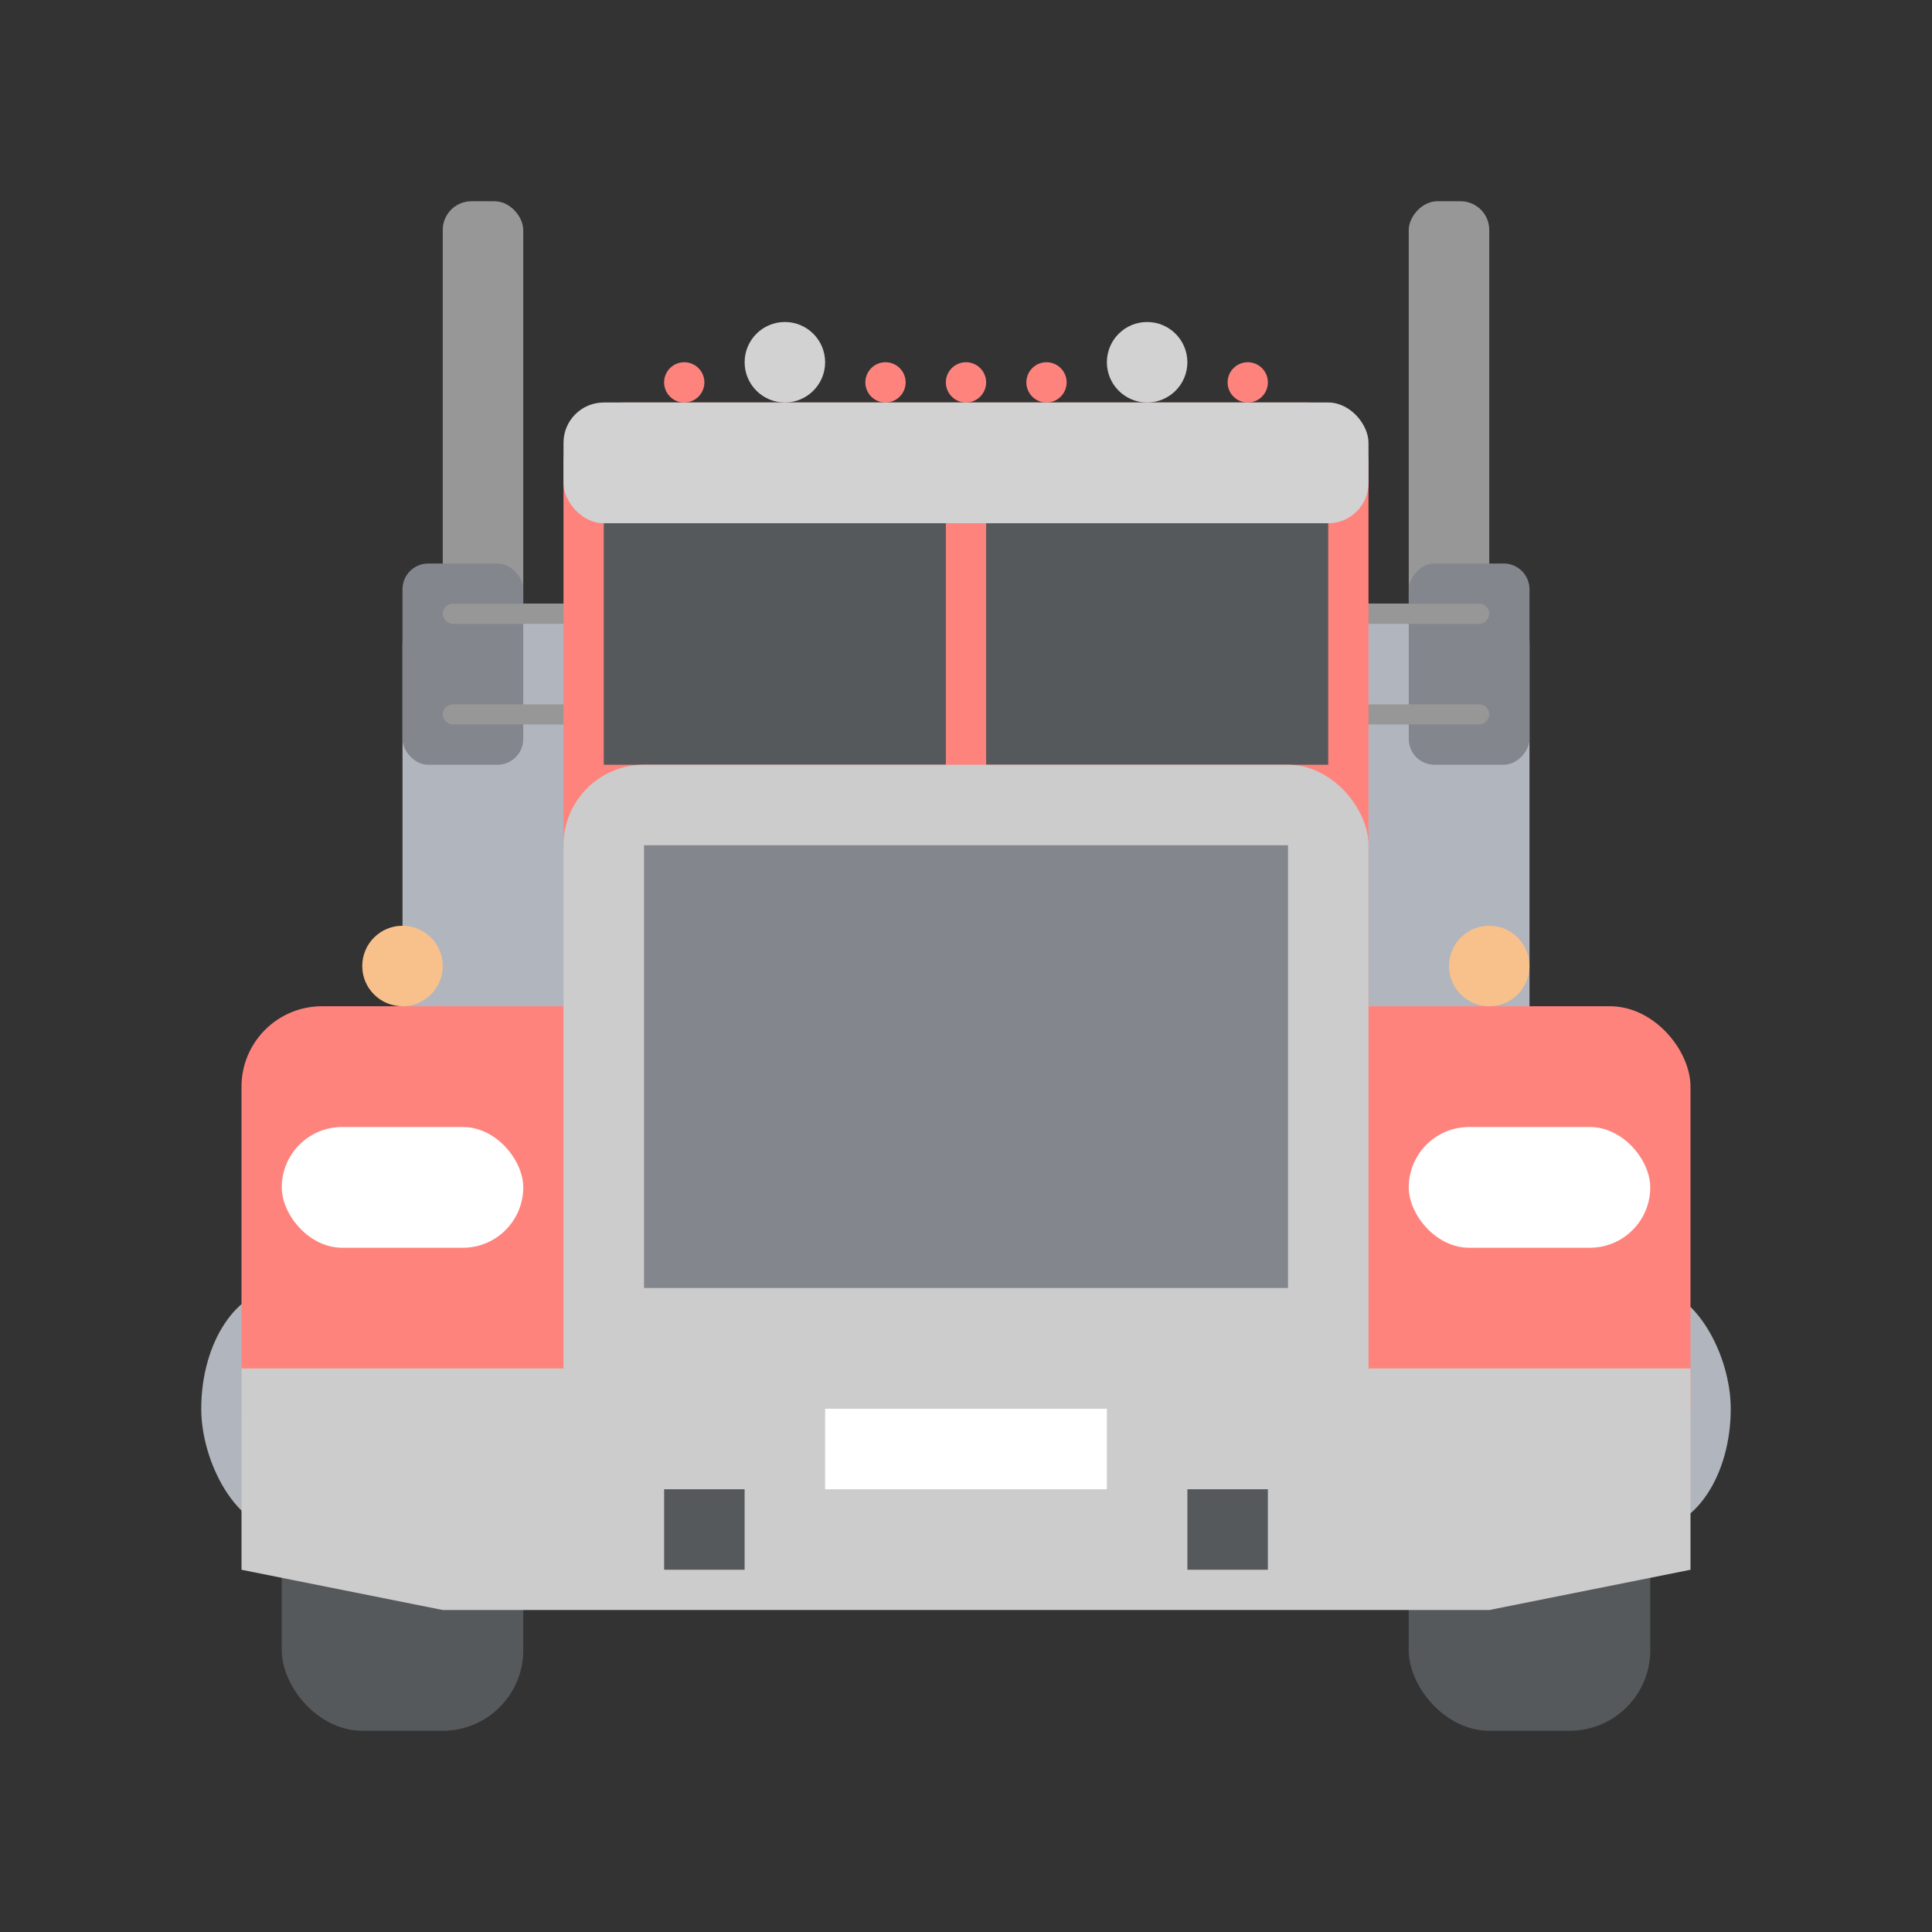 <svg width="192" height="192" version="1.1" viewBox="0 0 192 192" xmlns="http://www.w3.org/2000/svg">
 <rect x="0" y="0" width="192" height="192" fill="#333333" stroke="none"/>
 <style type="text/css">.st0{fill:#FFFFFF;}</style>
 <style type="text/css">.st0{fill:#FFFFFF;}</style>
 <rect transform="scale(-1,1)" x="-148" y="20" width="8" height="52" ry="2.849" style="fill:#979797;paint-order:stroke fill markers;stroke-width:4"/>
 <rect transform="scale(-1,1)" x="-152" y="60" width="20" height="48" ry="4" style="fill:#b1b5bd;paint-order:stroke fill markers;stroke-width:4"/>
 <rect transform="scale(-1,1)" x="-152" y="56" width="12" height="20" ry="2.562" style="fill:#83868c;paint-order:stroke fill markers;stroke-width:4"/>
 <rect transform="scale(-1,1)" x="-148" y="60" width="20" height="2" ry="1" style="fill:#979797;paint-order:stroke fill markers;stroke-width:2.828"/>
 <rect transform="scale(-1,1)" x="-148" y="70" width="20" height="2" ry="1" style="fill:#979797;paint-order:stroke fill markers;stroke-width:2.828"/>
 <rect x="44" y="20" width="8" height="52" ry="2.849" style="fill:#979797;paint-order:stroke fill markers;stroke-width:4"/>
 <rect x="40" y="60" width="20" height="48" ry="4" style="fill:#b1b5bd;paint-order:stroke fill markers;stroke-width:4"/>
 <rect x="40" y="56" width="12" height="20" ry="2.562" style="fill:#83868c;paint-order:stroke fill markers;stroke-width:4"/>
 <rect x="44" y="60" width="20" height="2" ry="1" style="fill:#979797;paint-order:stroke fill markers;stroke-width:2.828"/>
 <rect x="44" y="70" width="20" height="2" ry="1" style="fill:#979797;paint-order:stroke fill markers;stroke-width:2.828"/>
 <rect x="56" y="40" width="80" height="68" ry="6" style="fill:#ff837d;paint-order:stroke fill markers;stroke-width:4"/>
 <rect x="98" y="48" width="34" height="28" style="fill:#56595b;paint-order:stroke fill markers;stroke-width:3.857"/>
 <rect x="60" y="48" width="34" height="28" style="fill:#56595b;paint-order:stroke fill markers;stroke-width:3.857"/>
 <rect x="20" y="128" width="152" height="24" rx="8" ry="12" style="fill:#b1b5bd;paint-order:stroke fill markers;stroke-width:4"/>
 <rect x="28" y="124" width="24" height="48" ry="8" style="fill:#56595b;paint-order:stroke fill markers;stroke-width:4"/>
 <rect x="140" y="124" width="24" height="48" ry="8" style="fill:#56595b;paint-order:stroke fill markers;stroke-width:4"/>
 <rect x="24" y="100" width="144" height="48" ry="8" style="fill:#ff837d;paint-order:stroke fill markers;stroke-width:4"/>
 <rect x="56" y="76" width="80" height="72" ry="8" style="fill:#ccc;paint-order:stroke fill markers;stroke-width:4"/>
 <path d="m24 136v20l20 4h104l20-4v-20z" style="fill:#ccc;paint-order:stroke fill markers;stroke-width:4"/>
 <rect x="82" y="140" width="28" height="8" style="fill:#fff;paint-order:stroke fill markers;stroke-width:4"/>
 <rect x="66" y="148" width="8" height="8" style="fill:#56595b;paint-order:stroke fill markers;stroke-width:4"/>
 <rect x="118" y="148" width="8" height="8" style="fill:#56595b;paint-order:stroke fill markers;stroke-width:4"/>
 <rect x="64" y="84" width="64" height="44" style="fill:#83868c;paint-order:stroke fill markers;stroke-width:4"/>
 <rect x="28" y="112" width="24" height="12" ry="6" style="fill:#fff;paint-order:stroke fill markers;stroke-width:4"/>
 <rect x="140" y="112" width="24" height="12" ry="6" style="fill:#fff;paint-order:stroke fill markers;stroke-width:4"/>
 <circle cx="148" cy="96" r="4" style="fill:#f8c18c;paint-order:stroke fill markers;stroke-width:4"/>
 <circle cx="40" cy="96" r="4" style="fill:#f8c18c;paint-order:stroke fill markers;stroke-width:4"/>
 <rect x="56" y="40" width="80" height="12" ry="4" style="fill:#d2d2d2;paint-order:stroke fill markers;stroke-width:4"/>
 <path d="m68 36a2 2 0 0 0-2 2 2 2 0 0 0 2 2 2 2 0 0 0 2-2 2 2 0 0 0-2-2zm20 0a2 2 0 0 0-2 2 2 2 0 0 0 2 2 2 2 0 0 0 2-2 2 2 0 0 0-2-2zm8 0a2 2 0 0 0-2 2 2 2 0 0 0 2 2 2 2 0 0 0 2-2 2 2 0 0 0-2-2zm8 0a2 2 0 0 0-2 2 2 2 0 0 0 2 2 2 2 0 0 0 2-2 2 2 0 0 0-2-2zm20 0a2 2 0 0 0-2 2 2 2 0 0 0 2 2 2 2 0 0 0 2-2 2 2 0 0 0-2-2z" style="fill:#ff837d;paint-order:stroke fill markers;stroke-width:4"/>
 <circle cx="78" cy="36" r="4" style="fill:#d2d2d2;paint-order:stroke fill markers;stroke-width:4"/>
 <circle cx="114" cy="36" r="4" style="fill:#d2d2d2;paint-order:stroke fill markers;stroke-width:4"/>
</svg>
